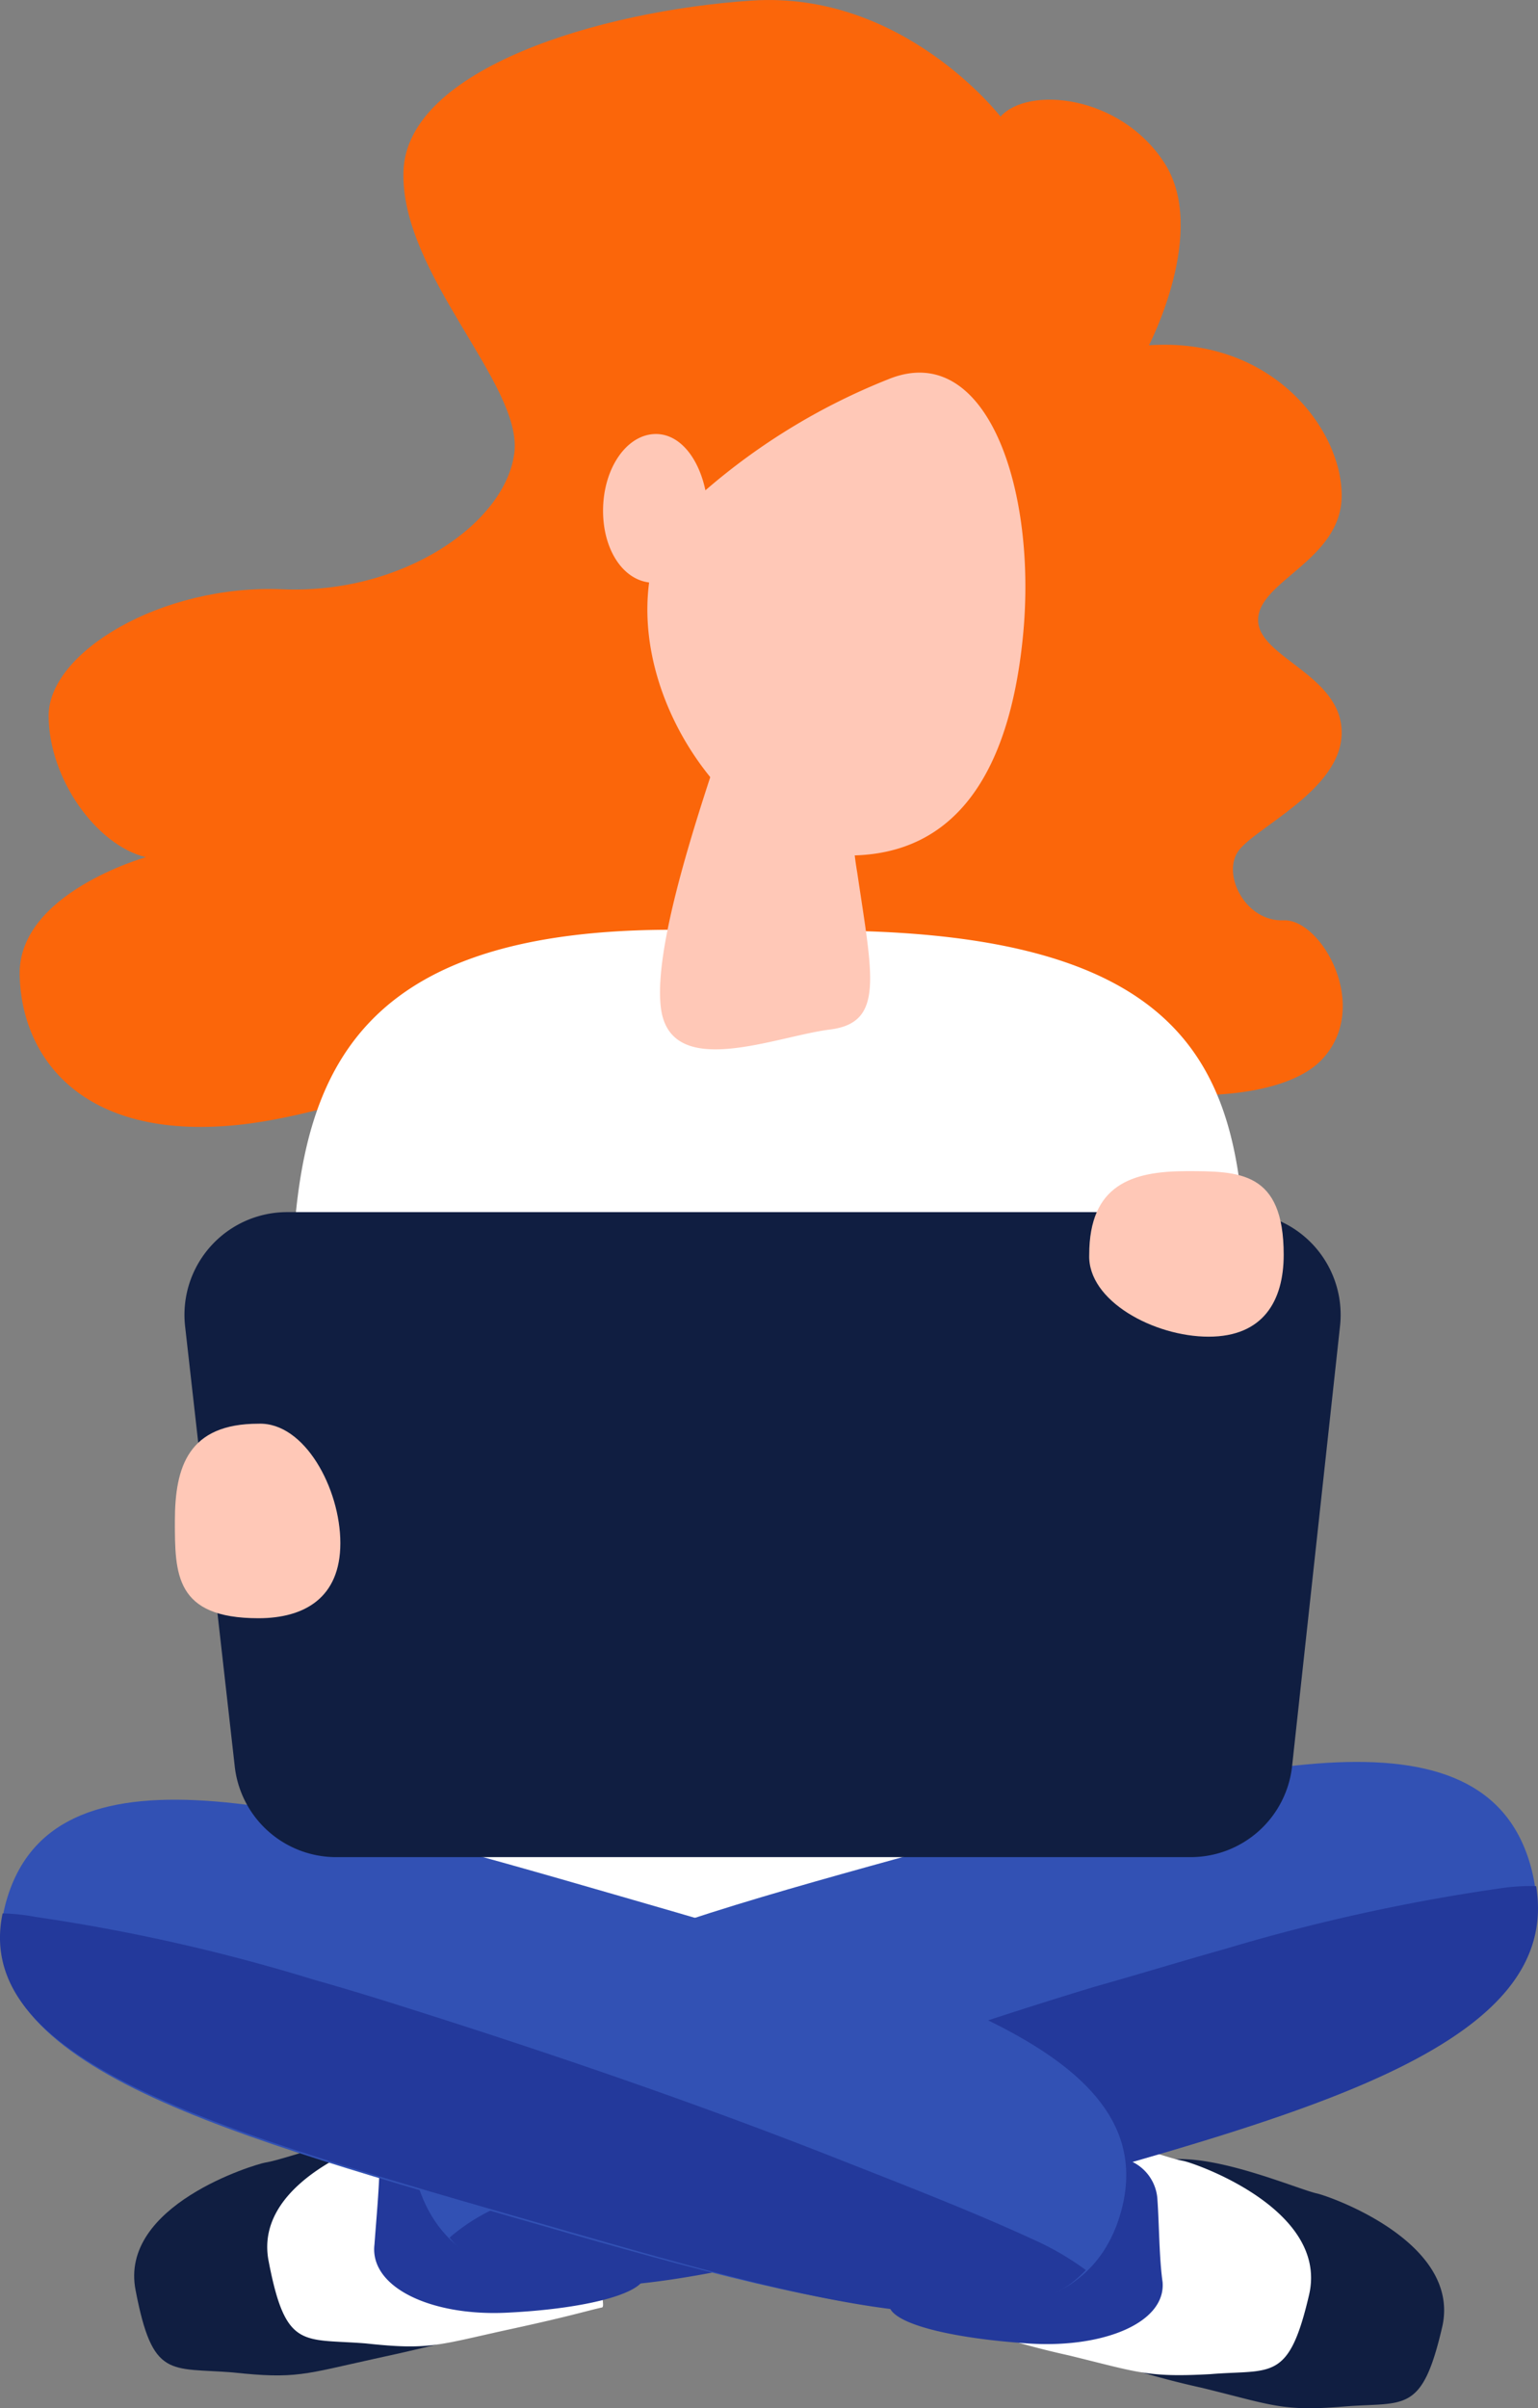 <svg id="Group_530" data-name="Group 530" xmlns="http://www.w3.org/2000/svg" width="90.16" height="141.132" viewBox="0 0 90.16 141.132">
  <rect x="0" y="0" width="90.16" height="141.132" fill="#808080" stroke="none"/>
  <path id="Path_1241" data-name="Path 1241" d="M562.1,416.8c5.9,4,16.6,4.4,19.6,1.3s0-8.3-2.2-8.2-3.6-2.6-2.7-4,6.1-3.6,6.1-7-4.9-4.4-4.9-6.6c0-2.3,4.9-3.5,4.9-7.3,0-3.9-4.1-9.3-11.3-8.8,0,0,3.5-6.7.9-10.7s-8-4.5-9.6-2.7c0,0-5.7-7.4-14.6-6.8s-20.2,4-20.4,10,7,12.5,6.5,16.5c-.5,4.1-6.5,8.3-13.6,8s-13.7,3.7-13.7,7.4,2.8,7.6,5.7,8.3c0,0-7.5,2.1-7.4,6.9s3.6,9.7,12.7,8.8,25.1-8.7,30.9-8.7C554.7,413.2,562.1,416.8,562.1,416.8Z" transform="translate(-504.248 -355.965)" fill="#fb660a"/>
  <path id="Path_1242" data-name="Path 1242" d="M546.1,481.2h6.4a24.925,24.925,0,0,0,24.8-24.8V435.3c0-13.6.4-24.8-24.8-24.8h-6.4c-24.2-.9-24.8,11.2-24.8,24.8v21.1A24.8,24.8,0,0,0,546.1,481.2Z" transform="translate(-504.248 -355.965)" fill="#fff"/>
  <path id="Path_1243" data-name="Path 1243" d="M573.2,482.5c2.8-.1,7,1.7,8.2,2,.6.1,8.5,2.8,7.4,7.8-1.2,5.2-2.2,4.4-5.8,4.7s-4.2-.1-8.3-1.1a52.227,52.227,0,0,1-5.4-1.5c-.1,0-.1-.1-.1-.2l1.2-11.8c0-.1.1-.1.2-.1Z" transform="translate(-504.248 -355.965)" fill="#101e41"/>
  <path id="Path_1244" data-name="Path 1244" d="M568.4,480.9s4.1,1.5,5.2,1.7c.6.1,8.5,2.8,7.4,7.8-1.2,5.2-2.2,4.4-5.8,4.7-3.7.2-4.2-.1-8.3-1.1a52.227,52.227,0,0,1-5.4-1.5c-.1,0-.1-.1-.1-.2l1.2-11.8c0-.1.1-.1.2-.1Z" transform="translate(-504.248 -355.965)" fill="#fff"/>
  <path id="Path_1245" data-name="Path 1245" d="M528.1,481c-2.8-.2-7,1.5-8.3,1.7-.6.1-8.6,2.5-7.6,7.5,1,5.2,2,4.5,5.7,4.8,3.7.4,4.2.1,8.3-.8,3.7-.8,4.6-1.1,5.5-1.3.1,0,.1-.1.1-.2L531,481c0-.1-.1-.1-.2-.1Z" transform="translate(-504.248 -355.965)" fill="#101e41"/>
  <path id="Path_1246" data-name="Path 1246" d="M532.9,479.5a42.773,42.773,0,0,1-5.3,1.5c-.6.1-8.6,2.5-7.6,7.5,1,5.2,2,4.5,5.7,4.8,3.7.4,4.2.1,8.3-.8,3.7-.8,4.6-1.1,5.5-1.3.1,0,.1-.1.1-.2l-.8-11.8c0-.1-.1-.1-.2-.1Z" transform="translate(-504.248 -355.965)" fill="#fff"/>
  <path id="Path_1247" data-name="Path 1247" d="M526.5,482.6a2.745,2.745,0,0,1,1.7-2.4,25.588,25.588,0,0,1,5.7-1.5c4.2-.5,8.5,9.8,8.1,10.8s-3.8,1.8-8.1,2c-4.4.2-8-1.5-7.7-4C526.3,486.1,526.5,484,526.5,482.6Z" transform="translate(-504.248 -355.965)" fill="#23399b"/>
  <path id="Path_1248" data-name="Path 1248" d="M594,465.4c2.7,10.1-11.9,14.1-30,19.1-18,5-32.8,9.1-35.4-1-2.6-10.2,11.9-14.1,30-19.1C576.6,459.4,591.3,455.4,594,465.4Z" transform="translate(-504.248 -355.965)" fill="#3251b4"/>
  <path id="Path_1249" data-name="Path 1249" d="M576,470.2c-2.5.7-5.1,1.5-7.6,2.2-7.9,2.4-15.6,5.1-23.3,8.1-3.8,1.5-7.7,3-11.4,4.7a11.27,11.27,0,0,0-3.1,1.9c4.8,5.8,18.1,1.7,33.5-2.6,17.3-4.8,31.7-8.8,30.2-18a11.483,11.483,0,0,0-1.9.1A111.265,111.265,0,0,0,576,470.2Z" transform="translate(-504.248 -355.965)" fill="#23399b"/>
  <path id="Path_1250" data-name="Path 1250" d="M572.1,484.9a2.622,2.622,0,0,0-1.6-2.3,24.148,24.148,0,0,0-5.7-1.5c-4.2-.6-8.8,9.1-8.4,10.1s3.7,1.8,8.1,2.1,8.1-1.2,7.9-3.6C572.2,488.3,572.2,486.3,572.1,484.9Z" transform="translate(-504.248 -355.965)" fill="#23399b"/>
  <path id="Path_1251" data-name="Path 1251" d="M504.7,467.1c-3,9.5,11.6,13.6,29.6,18.8s32.7,9.4,35.6-.1c2.9-9.6-11.6-13.6-29.6-18.8S507.7,457.6,504.7,467.1Z" transform="translate(-504.248 -355.965)" fill="#3251b4"/>
  <path id="Path_1252" data-name="Path 1252" d="M522.7,472c2.5.7,5,1.5,7.5,2.3,7.8,2.5,15.6,5.2,23.2,8.2,3.8,1.5,7.7,3,11.4,4.7a16.543,16.543,0,0,1,3.1,1.8c-5,5.4-18.2,1.2-33.6-3.2-17.3-5-31.7-9.1-29.9-17.7a11.075,11.075,0,0,1,1.9.2A108.647,108.647,0,0,1,522.7,472Z" transform="translate(-504.248 -355.965)" fill="#23399b"/>
  <path id="Path_1253" data-name="Path 1253" d="M521.1,427h55.7a6.019,6.019,0,0,1,6,6.7L580,459.4a5.983,5.983,0,0,1-6,5.4H524a5.983,5.983,0,0,1-6-5.4l-2.9-25.7A6.019,6.019,0,0,1,521.1,427Z" transform="translate(-504.248 -355.965)" fill="#101e41"/>
  <path id="Path_1254" data-name="Path 1254" d="M539.6,385.9c0-2.5,1.4-4.5,3.1-4.5,1.4,0,2.5,1.4,2.9,3.3a37.53,37.53,0,0,1,10.7-6.5c5.8-2.4,8.8,6.5,7.9,15.2-.8,7.8-3.9,12.7-10.2,12.7-6.2,0-12.7-8.4-11.7-16C540.7,389.9,539.6,388.1,539.6,385.9Z" transform="translate(-504.248 -355.965)" fill="#ffc8b7"/>
  <path id="Path_1255" data-name="Path 1255" d="M555.7,396.5a19.077,19.077,0,0,0-1.2,10.6c.9,6.1,1.6,8.8-1.6,9.2s-9.3,3-9.9-1.2c-.6-4.3,3.4-14.9,4.5-18.5C548.5,392.9,555.7,396.5,555.7,396.5Z" transform="translate(-504.248 -355.965)" fill="#ffc8b7"/>
  <path id="Path_1256" data-name="Path 1256" d="M524.2,446.4c0,3.2-2.1,4.4-4.8,4.4-4.9,0-4.9-2.6-4.9-5.7,0-3.2.8-5.7,4.9-5.7C522.1,439.3,524.2,443.2,524.2,446.4Z" transform="translate(-504.248 -355.965)" fill="#ffc8b7"/>
  <path id="Path_1257" data-name="Path 1257" d="M575.1,434.3c3.2,0,4.4-2.1,4.4-4.8,0-4.9-2.6-4.9-5.7-4.9-3.2,0-5.7.8-5.7,4.9C568,432.2,571.9,434.3,575.1,434.3Z" transform="translate(-504.248 -355.965)" fill="#ffc8b7"/>
</svg>
